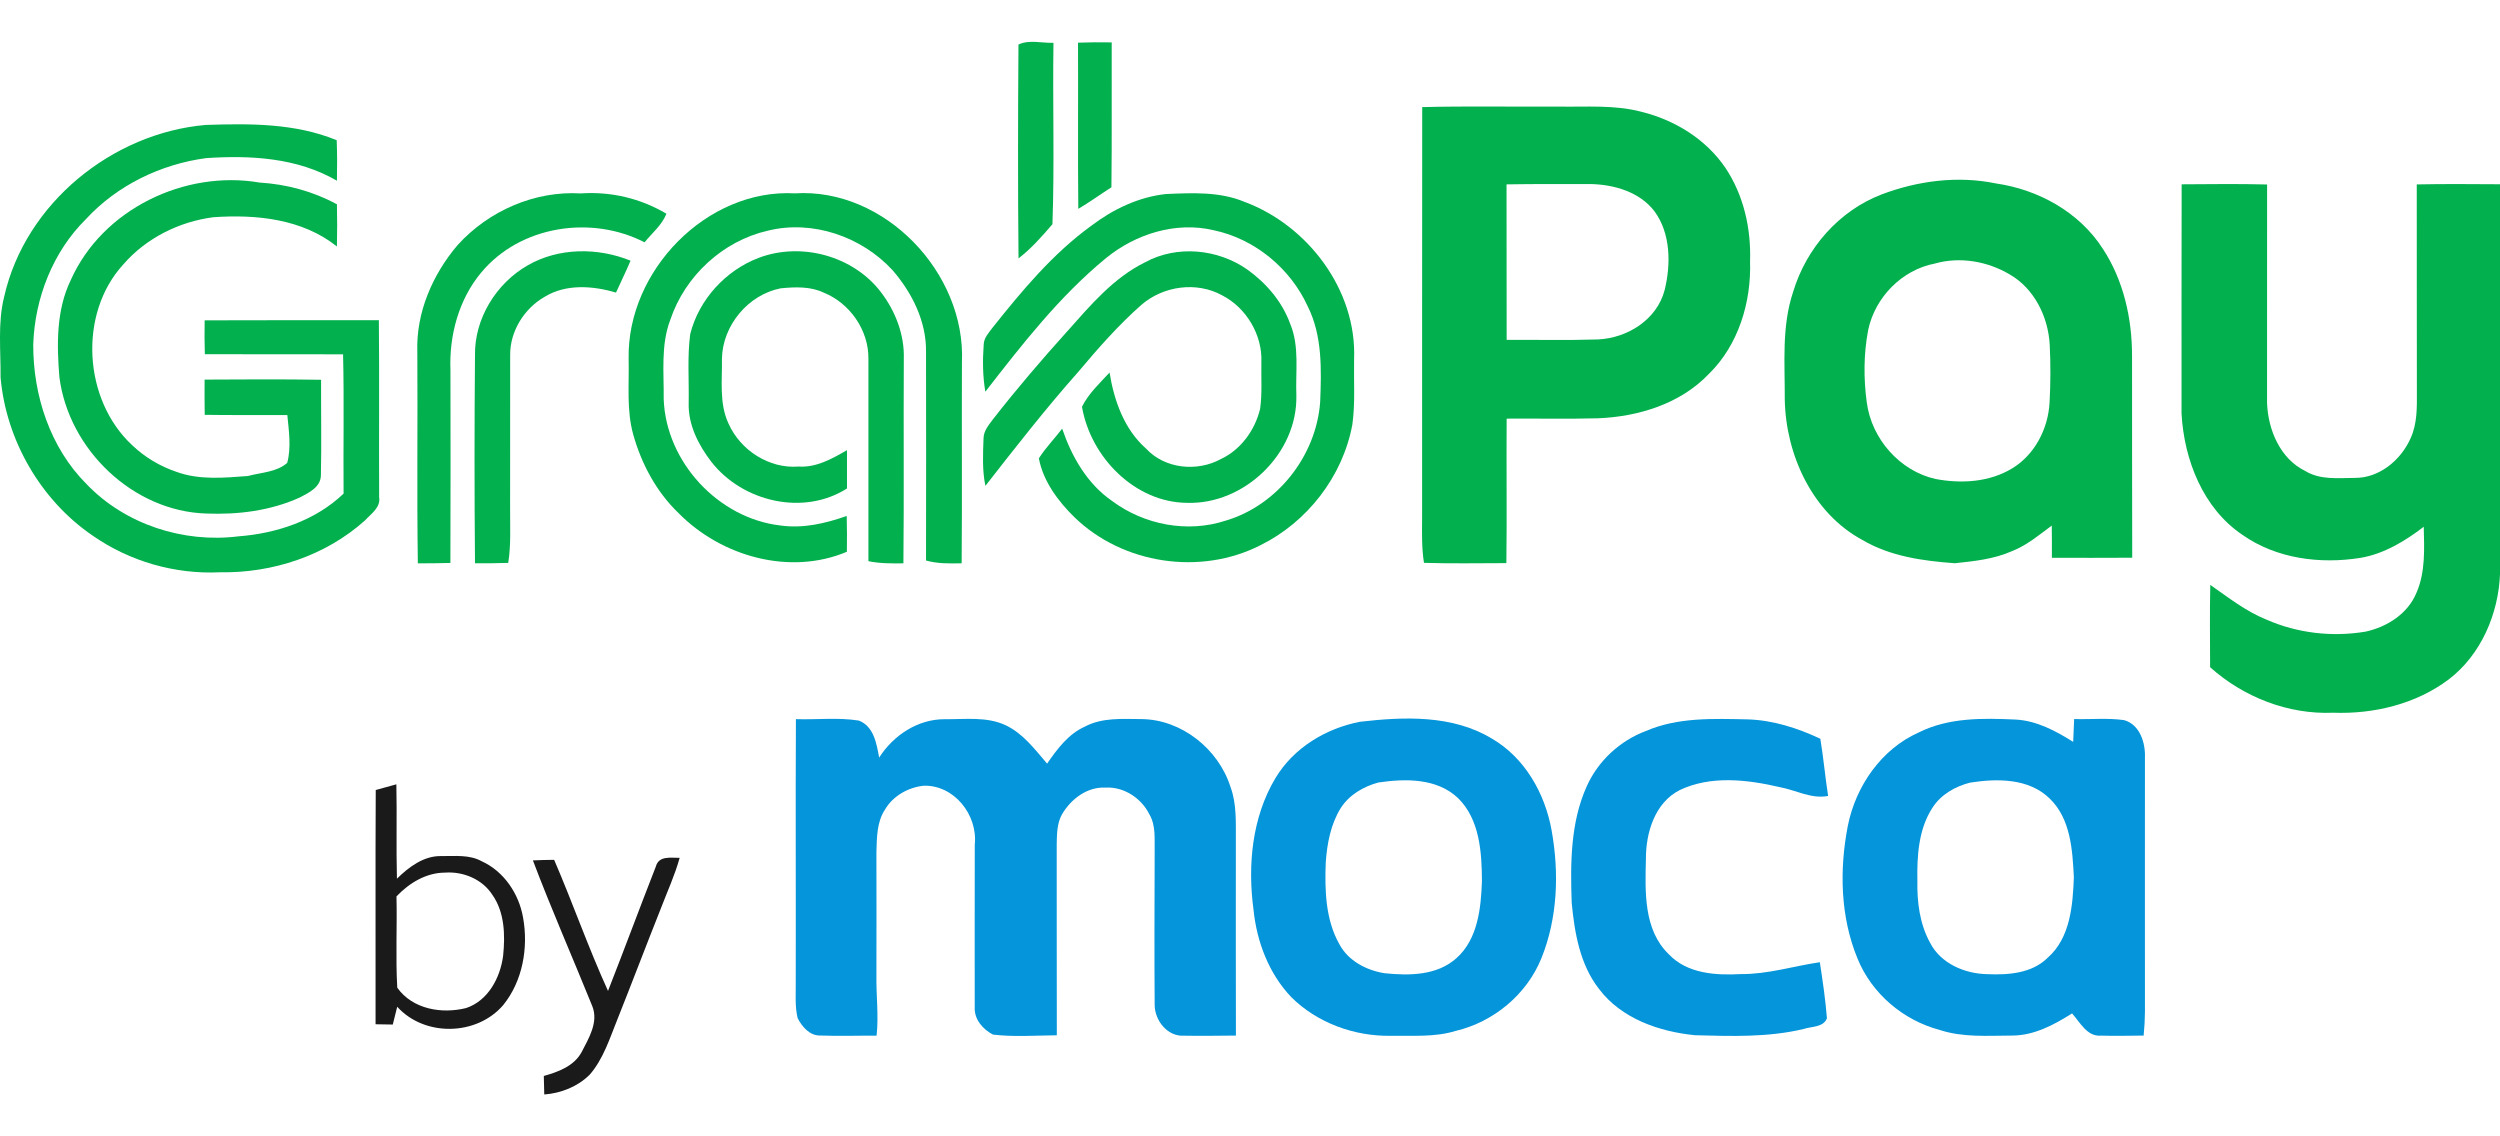 <svg width="44" height="20" viewBox="0 0 44 20" fill="none" xmlns="http://www.w3.org/2000/svg">
<path d="M17.925 0.784C18.109 0.694 18.339 0.76 18.541 0.754C18.525 1.818 18.561 2.884 18.523 3.946C18.339 4.16 18.151 4.375 17.926 4.547C17.914 3.293 17.916 2.037 17.925 0.784Z" fill="#02B04E"/>
<path d="M18.973 0.751C19.17 0.744 19.368 0.742 19.566 0.746C19.563 1.596 19.571 2.446 19.561 3.296C19.366 3.421 19.177 3.558 18.978 3.676C18.968 2.702 18.978 1.727 18.973 0.751Z" fill="#02B04E"/>
<path d="M25.031 1.885C25.831 1.865 26.632 1.881 27.432 1.876C27.919 1.885 28.415 1.841 28.891 1.968C29.474 2.112 30.023 2.447 30.367 2.954C30.688 3.433 30.821 4.023 30.801 4.598C30.825 5.319 30.596 6.073 30.076 6.581C29.572 7.11 28.831 7.334 28.122 7.362C27.587 7.376 27.053 7.364 26.517 7.368C26.511 8.215 26.523 9.063 26.512 9.911C26.028 9.912 25.545 9.921 25.062 9.906C25.021 9.648 25.027 9.386 25.029 9.127C25.031 6.712 25.027 4.299 25.031 1.885ZM26.515 3.245C26.517 4.157 26.515 5.07 26.517 5.982C27.051 5.978 27.587 5.992 28.122 5.974C28.636 5.952 29.161 5.631 29.298 5.104C29.409 4.649 29.406 4.111 29.119 3.719C28.857 3.376 28.411 3.25 28.001 3.239C27.506 3.241 27.011 3.236 26.515 3.245Z" fill="#02B04E"/>
<path d="M0.074 5.22C0.446 3.572 1.985 2.339 3.621 2.199C4.396 2.173 5.195 2.167 5.926 2.468C5.935 2.705 5.935 2.943 5.93 3.181C5.235 2.775 4.408 2.73 3.626 2.783C2.832 2.89 2.063 3.259 1.513 3.856C0.931 4.43 0.612 5.247 0.585 6.064C0.582 6.961 0.884 7.881 1.522 8.519C2.204 9.232 3.229 9.56 4.193 9.44C4.866 9.389 5.548 9.164 6.047 8.688C6.04 7.871 6.058 7.053 6.038 6.236C5.227 6.233 4.416 6.237 3.605 6.234C3.599 6.035 3.598 5.836 3.602 5.638C4.624 5.633 5.646 5.637 6.668 5.635C6.678 6.674 6.668 7.712 6.673 8.75C6.702 8.934 6.53 9.043 6.423 9.16C5.73 9.782 4.794 10.088 3.876 10.072C3.082 10.111 2.282 9.882 1.628 9.425C0.718 8.803 0.107 7.75 0.01 6.642C0.015 6.168 -0.043 5.684 0.074 5.22Z" fill="#02B04E"/>
<path d="M1.245 4.93C1.803 3.678 3.256 2.988 4.568 3.213C5.042 3.242 5.51 3.367 5.93 3.596C5.935 3.843 5.936 4.091 5.93 4.338C5.318 3.85 4.507 3.771 3.756 3.823C3.155 3.901 2.574 4.188 2.171 4.653C1.373 5.522 1.468 7.039 2.325 7.834C2.546 8.046 2.815 8.206 3.104 8.304C3.506 8.452 3.945 8.409 4.362 8.378C4.594 8.315 4.871 8.311 5.055 8.146C5.128 7.877 5.084 7.582 5.057 7.305C4.572 7.302 4.087 7.309 3.603 7.301C3.6 7.094 3.599 6.888 3.601 6.681C4.285 6.677 4.968 6.673 5.651 6.684C5.649 7.244 5.66 7.805 5.648 8.365C5.645 8.575 5.435 8.672 5.278 8.755C4.762 8.99 4.187 9.061 3.626 9.038C2.347 8.998 1.209 7.918 1.045 6.636C0.999 6.063 0.989 5.458 1.245 4.93Z" fill="#02B04E"/>
<path d="M33.111 3.424C33.75 3.181 34.458 3.089 35.131 3.229C35.872 3.336 36.594 3.731 37.009 4.377C37.373 4.93 37.525 5.604 37.524 6.264C37.527 7.448 37.522 8.632 37.527 9.816C37.056 9.819 36.584 9.818 36.113 9.817C36.113 9.628 36.115 9.439 36.111 9.25C35.888 9.416 35.67 9.599 35.409 9.701C35.093 9.841 34.745 9.877 34.405 9.913C33.845 9.872 33.271 9.794 32.777 9.503C31.9 9.03 31.427 8.005 31.412 7.024C31.415 6.394 31.355 5.746 31.559 5.138C31.79 4.367 32.365 3.712 33.111 3.424ZM34.051 4.639C33.476 4.75 33.003 5.228 32.88 5.807C32.8 6.226 32.798 6.659 32.855 7.081C32.939 7.725 33.437 8.289 34.064 8.43C34.518 8.516 35.017 8.488 35.42 8.24C35.812 8 36.047 7.546 36.072 7.088C36.091 6.748 36.092 6.406 36.075 6.066C36.048 5.575 35.802 5.077 35.371 4.83C34.978 4.597 34.493 4.513 34.051 4.639Z" fill="#02B04E"/>
<path d="M38.397 3.244C38.898 3.241 39.4 3.234 39.901 3.247C39.899 4.528 39.901 5.808 39.9 7.088C39.916 7.562 40.13 8.074 40.572 8.289C40.834 8.45 41.15 8.413 41.443 8.411C41.874 8.416 42.258 8.098 42.428 7.71C42.544 7.455 42.539 7.169 42.537 6.895C42.534 5.678 42.537 4.462 42.535 3.246C43.024 3.235 43.513 3.241 44.001 3.243C44 5.525 44.002 7.807 44.001 10.088C43.976 10.801 43.667 11.524 43.096 11.959C42.516 12.394 41.776 12.57 41.064 12.544C40.275 12.578 39.487 12.271 38.898 11.743C38.897 11.26 38.89 10.777 38.901 10.294C39.219 10.516 39.528 10.76 39.891 10.906C40.436 11.145 41.047 11.215 41.633 11.117C42.011 11.035 42.38 10.803 42.532 10.428C42.689 10.064 42.667 9.658 42.658 9.271C42.327 9.524 41.961 9.747 41.547 9.818C40.837 9.932 40.065 9.835 39.465 9.412C38.774 8.947 38.44 8.094 38.395 7.279C38.396 5.934 38.393 4.589 38.397 3.244Z" fill="#02B04E"/>
<path d="M8.055 4.312C8.601 3.709 9.413 3.356 10.222 3.404C10.749 3.368 11.274 3.49 11.729 3.762C11.649 3.963 11.477 4.101 11.344 4.265C10.409 3.782 9.156 3.97 8.469 4.797C8.076 5.267 7.904 5.901 7.928 6.511C7.929 7.643 7.932 8.775 7.927 9.908C7.736 9.914 7.545 9.914 7.354 9.915C7.336 8.675 7.353 7.433 7.345 6.193C7.32 5.502 7.615 4.828 8.055 4.312Z" fill="#02B04E"/>
<path d="M11.064 6.317C11.033 4.761 12.445 3.318 13.989 3.403C15.563 3.302 17.004 4.796 16.93 6.384C16.925 7.56 16.935 8.737 16.925 9.914C16.715 9.918 16.502 9.923 16.298 9.865C16.3 8.641 16.301 7.416 16.298 6.192C16.306 5.658 16.052 5.154 15.713 4.76C15.165 4.162 14.297 3.864 13.509 4.061C12.725 4.241 12.057 4.854 11.798 5.627C11.627 6.073 11.687 6.558 11.681 7.024C11.722 8.137 12.646 9.121 13.731 9.248C14.129 9.306 14.528 9.213 14.902 9.081C14.908 9.291 14.908 9.501 14.905 9.711C13.904 10.135 12.697 9.796 11.945 9.033C11.556 8.661 11.292 8.17 11.146 7.652C11.024 7.217 11.075 6.762 11.064 6.317Z" fill="#02B04E"/>
<path d="M19.21 3.971C19.592 3.681 20.043 3.466 20.52 3.415C20.984 3.395 21.466 3.37 21.904 3.553C23.011 3.964 23.881 5.099 23.832 6.321C23.824 6.703 23.854 7.088 23.802 7.469C23.634 8.386 23.005 9.192 22.181 9.597C21.129 10.133 19.764 9.931 18.911 9.104C18.622 8.822 18.36 8.47 18.284 8.067C18.403 7.879 18.561 7.72 18.694 7.544C18.863 8.04 19.137 8.518 19.574 8.818C20.141 9.24 20.904 9.384 21.576 9.162C22.479 8.893 23.165 8.027 23.235 7.075C23.257 6.509 23.276 5.911 23.016 5.392C22.709 4.718 22.078 4.202 21.36 4.052C20.697 3.894 19.985 4.117 19.463 4.545C18.646 5.216 17.99 6.06 17.342 6.894C17.295 6.621 17.293 6.341 17.313 6.066C17.316 5.946 17.402 5.858 17.468 5.768C17.989 5.114 18.531 4.462 19.21 3.971Z" fill="#02B04E"/>
<path d="M9.284 4.672C9.831 4.355 10.521 4.354 11.098 4.588C11.018 4.778 10.926 4.961 10.842 5.149C10.435 5.029 9.96 4.993 9.584 5.225C9.226 5.43 8.973 5.832 8.979 6.254C8.977 7.148 8.98 8.042 8.978 8.935C8.976 9.259 8.996 9.585 8.945 9.907C8.75 9.914 8.554 9.914 8.36 9.914C8.349 8.695 8.349 7.475 8.36 6.257C8.348 5.607 8.734 4.988 9.284 4.672Z" fill="#02B04E"/>
<path d="M13.351 4.539C14.101 4.254 15.024 4.502 15.512 5.152C15.762 5.482 15.921 5.897 15.907 6.317C15.9 7.517 15.912 8.716 15.9 9.915C15.694 9.917 15.486 9.919 15.284 9.877C15.284 8.691 15.284 7.504 15.284 6.318C15.292 5.814 14.958 5.337 14.501 5.152C14.265 5.038 13.995 5.05 13.742 5.074C13.172 5.184 12.715 5.726 12.706 6.317C12.713 6.696 12.655 7.097 12.821 7.453C13.03 7.926 13.54 8.253 14.054 8.211C14.366 8.233 14.645 8.073 14.907 7.923C14.908 8.147 14.908 8.372 14.907 8.597C14.143 9.085 13.071 8.833 12.522 8.131C12.293 7.834 12.108 7.474 12.121 7.087C12.128 6.684 12.095 6.279 12.148 5.879C12.302 5.268 12.774 4.759 13.351 4.539Z" fill="#02B04E"/>
<path d="M20.154 4.616C20.714 4.31 21.432 4.38 21.95 4.742C22.283 4.979 22.565 5.307 22.707 5.698C22.874 6.097 22.799 6.539 22.816 6.959C22.839 7.985 21.897 8.88 20.898 8.85C19.979 8.847 19.195 8.05 19.043 7.159C19.158 6.926 19.354 6.746 19.528 6.557C19.608 7.052 19.786 7.554 20.168 7.893C20.503 8.256 21.075 8.309 21.496 8.075C21.842 7.91 22.087 7.57 22.178 7.196C22.216 6.926 22.195 6.652 22.2 6.379C22.222 5.894 21.933 5.414 21.508 5.197C21.058 4.95 20.475 5.032 20.089 5.365C19.685 5.722 19.327 6.129 18.98 6.542C18.407 7.188 17.875 7.87 17.343 8.551C17.286 8.278 17.3 7.996 17.31 7.72C17.31 7.584 17.403 7.478 17.479 7.376C17.894 6.844 18.332 6.332 18.783 5.832C19.19 5.375 19.598 4.889 20.154 4.616Z" fill="#02B04E"/>
<path d="M19.098 12.786C19.403 12.626 19.756 12.654 20.088 12.656C20.789 12.661 21.442 13.176 21.656 13.848C21.769 14.153 21.749 14.484 21.751 14.804C21.751 15.945 21.749 17.085 21.752 18.226C21.447 18.228 21.142 18.234 20.837 18.228C20.547 18.247 20.32 17.958 20.322 17.68C20.315 16.785 20.32 15.889 20.322 14.995C20.317 14.773 20.347 14.533 20.23 14.334C20.088 14.046 19.778 13.843 19.457 13.862C19.133 13.845 18.845 14.065 18.688 14.338C18.6 14.499 18.602 14.688 18.598 14.867C18.6 15.985 18.597 17.102 18.6 18.221C18.226 18.224 17.848 18.253 17.477 18.209C17.303 18.12 17.146 17.943 17.155 17.734C17.152 16.778 17.156 15.822 17.156 14.866C17.212 14.34 16.788 13.81 16.254 13.829C15.982 13.859 15.716 14.008 15.575 14.25C15.431 14.468 15.433 14.742 15.425 14.995C15.426 15.718 15.427 16.44 15.425 17.164C15.419 17.518 15.467 17.874 15.428 18.228C15.097 18.225 14.766 18.238 14.435 18.225C14.252 18.23 14.117 18.071 14.039 17.921C13.988 17.715 14.008 17.5 14.005 17.291C14.009 15.746 14 14.202 14.008 12.657C14.377 12.669 14.75 12.624 15.115 12.682C15.379 12.783 15.428 13.087 15.473 13.334C15.725 12.939 16.157 12.655 16.629 12.658C16.987 12.662 17.368 12.607 17.703 12.766C18.007 12.911 18.214 13.189 18.429 13.44C18.607 13.182 18.805 12.915 19.099 12.786H19.098Z" fill="#0595DA"/>
<path d="M36.506 12.655C36.798 12.664 37.093 12.633 37.383 12.674C37.66 12.75 37.761 13.071 37.751 13.333C37.751 14.823 37.749 16.313 37.751 17.803C37.75 17.944 37.742 18.085 37.728 18.226C37.478 18.228 37.228 18.235 36.978 18.227C36.733 18.249 36.609 17.993 36.468 17.836C36.15 18.038 35.799 18.225 35.414 18.226C34.988 18.227 34.55 18.263 34.138 18.127C33.5 17.958 32.942 17.49 32.691 16.867C32.389 16.134 32.372 15.304 32.522 14.533C32.663 13.831 33.115 13.182 33.77 12.891C34.297 12.627 34.9 12.638 35.473 12.664C35.844 12.683 36.179 12.863 36.488 13.057C36.495 12.923 36.5 12.789 36.505 12.655H36.506ZM34.674 13.774C34.413 13.841 34.161 13.982 34.012 14.215C33.765 14.593 33.738 15.065 33.746 15.505C33.739 15.877 33.787 16.261 33.968 16.59C34.154 16.957 34.578 17.137 34.969 17.145C35.342 17.162 35.763 17.134 36.044 16.852C36.437 16.504 36.481 15.935 36.5 15.442C36.476 14.961 36.444 14.414 36.079 14.059C35.712 13.694 35.148 13.7 34.674 13.774Z" fill="#0595DA"/>
<path d="M23.936 12.703C24.711 12.614 25.562 12.578 26.258 13C26.834 13.334 27.192 13.963 27.308 14.613C27.443 15.359 27.415 16.156 27.129 16.864C26.869 17.508 26.283 17.987 25.62 18.144C25.251 18.258 24.862 18.224 24.482 18.23C23.842 18.242 23.184 18.006 22.724 17.547C22.333 17.136 22.119 16.575 22.062 16.012C21.956 15.229 22.036 14.383 22.447 13.696C22.767 13.16 23.338 12.819 23.936 12.703ZM24.259 13.772C23.997 13.843 23.745 13.989 23.595 14.225C23.419 14.51 23.356 14.851 23.333 15.182C23.315 15.667 23.328 16.186 23.573 16.618C23.73 16.914 24.053 17.079 24.37 17.129C24.802 17.173 25.291 17.172 25.634 16.863C26.01 16.529 26.066 15.982 26.082 15.507C26.08 15 26.043 14.422 25.663 14.048C25.289 13.692 24.733 13.702 24.259 13.772Z" fill="#0595DA"/>
<path d="M28.967 12.866C29.533 12.621 30.16 12.649 30.761 12.661C31.206 12.675 31.637 12.814 32.038 13.002C32.093 13.337 32.123 13.674 32.175 14.009C31.878 14.066 31.606 13.905 31.321 13.853C30.749 13.72 30.111 13.645 29.564 13.905C29.126 14.127 28.966 14.654 28.968 15.119C28.954 15.69 28.925 16.364 29.368 16.792C29.694 17.139 30.197 17.168 30.639 17.144C31.112 17.148 31.566 17.003 32.029 16.935C32.079 17.262 32.128 17.591 32.154 17.921C32.093 18.084 31.882 18.063 31.744 18.11C31.118 18.26 30.471 18.237 29.832 18.22C29.204 18.157 28.537 17.931 28.14 17.402C27.807 16.974 27.713 16.42 27.662 15.892C27.638 15.201 27.638 14.478 27.927 13.838C28.128 13.389 28.513 13.036 28.967 12.866Z" fill="#0595DA"/>
<path d="M6.613 13.904C6.735 13.871 6.855 13.836 6.976 13.804C6.988 14.357 6.971 14.911 6.986 15.465C7.198 15.257 7.461 15.059 7.77 15.067C8.007 15.069 8.263 15.038 8.48 15.159C8.868 15.336 9.133 15.729 9.206 16.149C9.302 16.678 9.199 17.268 8.856 17.69C8.39 18.233 7.473 18.251 6.991 17.719C6.964 17.823 6.938 17.927 6.913 18.032C6.812 18.031 6.71 18.029 6.61 18.027C6.613 16.653 6.605 15.278 6.613 13.904ZM6.978 15.777C6.991 16.312 6.961 16.849 6.992 17.384C7.264 17.765 7.777 17.848 8.203 17.742C8.589 17.614 8.805 17.21 8.855 16.822C8.892 16.459 8.883 16.056 8.665 15.748C8.489 15.473 8.15 15.335 7.834 15.358C7.502 15.359 7.203 15.539 6.978 15.777Z" fill="#1A1A1A"/>
<path d="M11.543 15.251C11.595 15.055 11.81 15.1 11.962 15.098C11.877 15.405 11.743 15.694 11.63 15.991C11.371 16.642 11.123 17.297 10.863 17.949C10.729 18.282 10.618 18.638 10.38 18.913C10.168 19.125 9.873 19.241 9.579 19.263C9.576 19.154 9.573 19.044 9.571 18.937C9.825 18.865 10.099 18.767 10.236 18.518C10.361 18.275 10.537 17.991 10.425 17.71C10.079 16.854 9.706 16.007 9.379 15.143C9.503 15.137 9.628 15.134 9.753 15.133C10.082 15.896 10.356 16.684 10.701 17.44C10.987 16.712 11.258 15.979 11.543 15.251Z" fill="#1A1A1A"/>
</svg>
